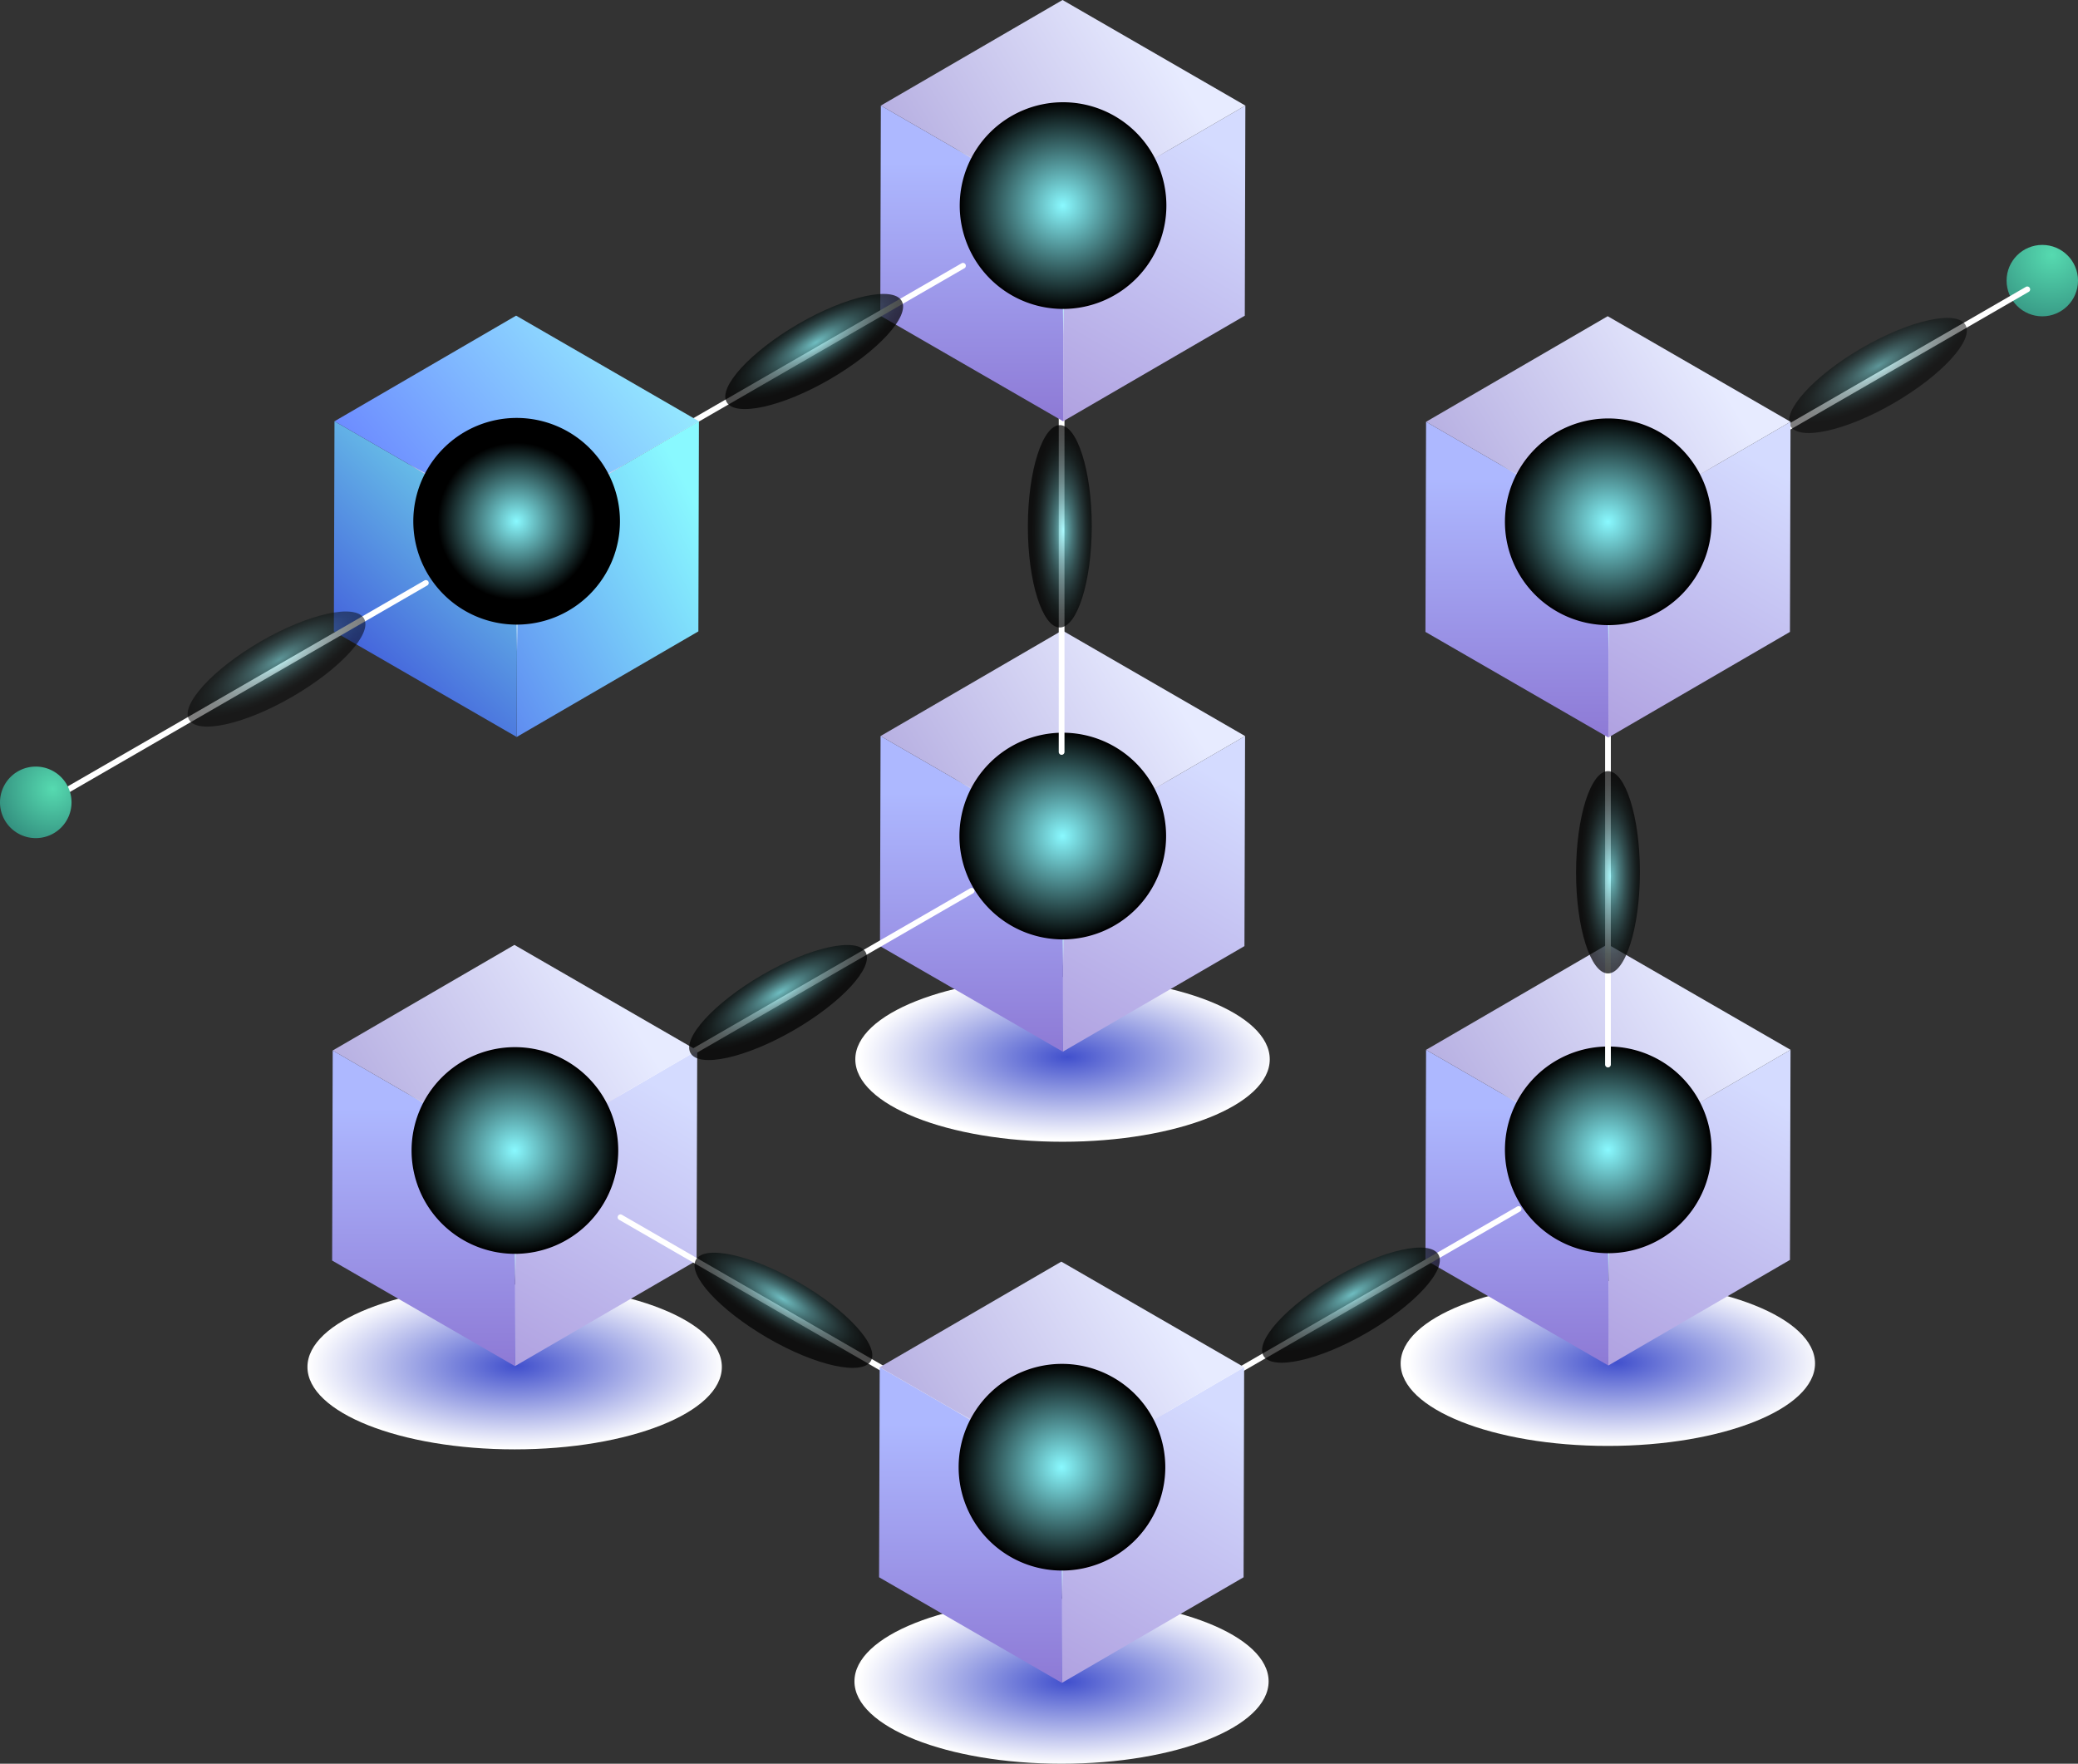 <svg xmlns="http://www.w3.org/2000/svg" xmlns:xlink="http://www.w3.org/1999/xlink" viewBox="0 0 362 307.22"><rect x="0" y="0" width="362" height="307.22" fill="#333333" stroke="none"/><defs><style>.cls-1{isolation:isolate;}.cls-2,.cls-3,.cls-4,.cls-5{mix-blend-mode:multiply;}.cls-2{fill:url(#radial-gradient);}.cls-3{fill:url(#radial-gradient-2);}.cls-4{fill:url(#radial-gradient-3);}.cls-5{fill:url(#radial-gradient-4);}.cls-6{fill:url(#linear-gradient);}.cls-7{fill:url(#linear-gradient-2);}.cls-8{fill:url(#linear-gradient-3);}.cls-9{fill:url(#radial-gradient-5);}.cls-10,.cls-16,.cls-21,.cls-26,.cls-28,.cls-34,.cls-39,.cls-44,.cls-45,.cls-46,.cls-47,.cls-48,.cls-49,.cls-50,.cls-51{mix-blend-mode:screen;}.cls-10{fill:url(#radial-gradient-6);}.cls-11{fill:#fff;}.cls-12{fill:url(#linear-gradient-4);}.cls-13{fill:url(#linear-gradient-5);}.cls-14{fill:url(#linear-gradient-6);}.cls-15{fill:url(#radial-gradient-7);}.cls-16{fill:url(#radial-gradient-8);}.cls-17{fill:url(#linear-gradient-7);}.cls-18{fill:url(#linear-gradient-8);}.cls-19{fill:url(#linear-gradient-9);}.cls-20{fill:url(#radial-gradient-9);}.cls-21{fill:url(#radial-gradient-10);}.cls-22{fill:url(#linear-gradient-10);}.cls-23{fill:url(#linear-gradient-11);}.cls-24{fill:url(#linear-gradient-12);}.cls-25{fill:url(#radial-gradient-11);}.cls-26{fill:url(#radial-gradient-12);}.cls-27{fill:url(#radial-gradient-13);}.cls-28,.cls-45{opacity:0.5;}.cls-28{fill:url(#radial-gradient-14);}.cls-29{fill:url(#radial-gradient-15);}.cls-30{fill:url(#linear-gradient-13);}.cls-31{fill:url(#linear-gradient-14);}.cls-32{fill:url(#linear-gradient-15);}.cls-33{fill:url(#radial-gradient-16);}.cls-34{fill:url(#radial-gradient-17);}.cls-35{fill:url(#linear-gradient-16);}.cls-36{fill:url(#linear-gradient-17);}.cls-37{fill:url(#linear-gradient-18);}.cls-38{fill:url(#radial-gradient-18);}.cls-39{fill:url(#radial-gradient-19);}.cls-40{fill:url(#linear-gradient-19);}.cls-41{fill:url(#linear-gradient-20);}.cls-42{fill:url(#linear-gradient-21);}.cls-43{fill:url(#radial-gradient-20);}.cls-44{fill:url(#radial-gradient-21);}.cls-45{fill:url(#radial-gradient-22);}.cls-46,.cls-47,.cls-48,.cls-49,.cls-50,.cls-51{opacity:0.7;}.cls-46{fill:url(#radial-gradient-23);}.cls-47{fill:url(#radial-gradient-24);}.cls-48{fill:url(#radial-gradient-25);}.cls-49{fill:url(#radial-gradient-26);}.cls-50{fill:url(#radial-gradient-27);}.cls-51{fill:url(#radial-gradient-28);}</style><radialGradient id="radial-gradient" cx="194.17" cy="-297.51" r="49.75" gradientTransform="translate(44.21 270.39) scale(0.73 0.29)" gradientUnits="userSpaceOnUse"><stop offset="0" stop-color="#4150cd"/><stop offset="1" stop-color="#fff"/></radialGradient><radialGradient id="radial-gradient-2" cx="325.13" cy="-113.96" r="49.76" xlink:href="#radial-gradient"/><radialGradient id="radial-gradient-3" cx="193.96" cy="77.88" r="49.75" xlink:href="#radial-gradient"/><radialGradient id="radial-gradient-4" cx="62.64" cy="-111.86" r="49.75" xlink:href="#radial-gradient"/><linearGradient id="linear-gradient" x1="212.7" y1="135.78" x2="166.9" y2="213.9" gradientUnits="userSpaceOnUse"><stop offset="0" stop-color="#d4dbff"/><stop offset="1" stop-color="#987bcc"/></linearGradient><linearGradient id="linear-gradient-2" x1="169.28" y1="138.13" x2="169.28" y2="239.59" gradientUnits="userSpaceOnUse"><stop offset="0" stop-color="#adb8ff"/><stop offset="1" stop-color="#662ba1"/></linearGradient><linearGradient id="linear-gradient-3" x1="202.41" y1="117.72" x2="152.13" y2="148.25" gradientUnits="userSpaceOnUse"><stop offset="0" stop-color="#e7ebff"/><stop offset="1" stop-color="#aca2db"/></linearGradient><radialGradient id="radial-gradient-5" cx="185.12" cy="151.95" r="17.66" gradientUnits="userSpaceOnUse"><stop offset="0" stop-color="#89f9ff"/><stop offset="1" stop-color="#d7d7f5"/></radialGradient><radialGradient id="radial-gradient-6" cx="185.1" cy="145.63" r="17.96" gradientUnits="userSpaceOnUse"><stop offset="0" stop-color="#89f9ff"/><stop offset="1"/></radialGradient><linearGradient id="linear-gradient-4" x1="117.26" y1="190.56" x2="71.46" y2="268.67" xlink:href="#linear-gradient"/><linearGradient id="linear-gradient-5" x1="73.83" y1="192.9" x2="73.83" y2="294.36" xlink:href="#linear-gradient-2"/><linearGradient id="linear-gradient-6" x1="106.97" y1="172.5" x2="56.69" y2="203.03" xlink:href="#linear-gradient-3"/><radialGradient id="radial-gradient-7" cx="89.68" cy="206.72" r="17.66" xlink:href="#radial-gradient-5"/><radialGradient id="radial-gradient-8" cx="89.66" cy="200.4" r="17.96" xlink:href="#radial-gradient-6"/><linearGradient id="linear-gradient-7" x1="212.75" y1="25.97" x2="166.96" y2="104.09" xlink:href="#linear-gradient"/><linearGradient id="linear-gradient-8" x1="169.33" y1="28.31" x2="169.33" y2="129.78" xlink:href="#linear-gradient-2"/><linearGradient id="linear-gradient-9" x1="202.46" y1="7.91" x2="152.18" y2="38.44" xlink:href="#linear-gradient-3"/><radialGradient id="radial-gradient-9" cx="185.17" cy="42.13" r="17.66" xlink:href="#radial-gradient-5"/><radialGradient id="radial-gradient-10" cx="185.15" cy="35.81" r="17.96" xlink:href="#radial-gradient-6"/><linearGradient id="linear-gradient-10" x1="123.42" y1="91.5" x2="65.11" y2="122.67" gradientUnits="userSpaceOnUse"><stop offset="0" stop-color="#89f9ff"/><stop offset="1" stop-color="#4e60eb"/></linearGradient><linearGradient id="linear-gradient-11" x1="93.52" y1="80.21" x2="57.12" y2="119.02" gradientUnits="userSpaceOnUse"><stop offset="0" stop-color="#77e7ed"/><stop offset="1" stop-color="#3c4ed9"/></linearGradient><linearGradient id="linear-gradient-12" x1="117.7" y1="50.19" x2="62.01" y2="96.84" gradientUnits="userSpaceOnUse"><stop offset="0" stop-color="#9effff"/><stop offset="1" stop-color="#6375ff"/></linearGradient><radialGradient id="radial-gradient-11" cx="89.99" cy="97.11" r="17.66" xlink:href="#radial-gradient-5"/><radialGradient id="radial-gradient-12" cx="89.96" cy="90.8" r="13.69" xlink:href="#radial-gradient-6"/><radialGradient id="radial-gradient-13" cx="357.46" cy="44.38" r="15.55" gradientUnits="userSpaceOnUse"><stop offset="0" stop-color="#56dab0"/><stop offset="1" stop-color="#2d8276"/></radialGradient><radialGradient id="radial-gradient-14" cx="-129.51" cy="690.45" r="4.4" gradientTransform="matrix(3.48, -2.01, 0.63, 1.09, 342.99, -949.2)" gradientUnits="userSpaceOnUse"><stop offset="0" stop-color="#89f9ff"/><stop offset="0.14" stop-color="#6dc6ca"/><stop offset="0.31" stop-color="#4c8a8e"/><stop offset="0.48" stop-color="#31595b"/><stop offset="0.64" stop-color="#1c3234"/><stop offset="0.78" stop-color="#0c1717"/><stop offset="0.91" stop-color="#030606"/><stop offset="1"/></radialGradient><radialGradient id="radial-gradient-15" cx="9.18" cy="137.39" r="12" xlink:href="#radial-gradient-13"/><linearGradient id="linear-gradient-13" x1="307.72" y1="190.44" x2="261.93" y2="268.56" xlink:href="#linear-gradient"/><linearGradient id="linear-gradient-14" x1="264.3" y1="192.79" x2="264.3" y2="294.25" xlink:href="#linear-gradient-2"/><linearGradient id="linear-gradient-15" x1="297.44" y1="172.38" x2="247.15" y2="202.91" xlink:href="#linear-gradient-3"/><radialGradient id="radial-gradient-16" cx="280.15" cy="206.61" r="17.66" xlink:href="#radial-gradient-5"/><radialGradient id="radial-gradient-17" cx="280.12" cy="200.29" r="17.96" xlink:href="#radial-gradient-6"/><linearGradient id="linear-gradient-16" x1="307.72" y1="81.05" x2="261.93" y2="159.17" xlink:href="#linear-gradient"/><linearGradient id="linear-gradient-17" x1="264.3" y1="83.39" x2="264.3" y2="184.86" xlink:href="#linear-gradient-2"/><linearGradient id="linear-gradient-18" x1="297.44" y1="62.99" x2="247.15" y2="93.52" xlink:href="#linear-gradient-3"/><radialGradient id="radial-gradient-18" cx="280.15" cy="97.21" r="17.66" xlink:href="#radial-gradient-5"/><radialGradient id="radial-gradient-19" cx="280.12" cy="90.89" r="17.96" xlink:href="#radial-gradient-6"/><linearGradient id="linear-gradient-19" x1="212.54" y1="245.72" x2="166.75" y2="323.84" xlink:href="#linear-gradient"/><linearGradient id="linear-gradient-20" x1="169.12" y1="248.07" x2="169.12" y2="349.53" xlink:href="#linear-gradient-2"/><linearGradient id="linear-gradient-21" x1="202.25" y1="227.67" x2="151.97" y2="258.2" xlink:href="#linear-gradient-3"/><radialGradient id="radial-gradient-20" cx="184.97" cy="261.89" r="17.66" xlink:href="#radial-gradient-5"/><radialGradient id="radial-gradient-21" cx="184.94" cy="255.57" r="17.96" xlink:href="#radial-gradient-6"/><radialGradient id="radial-gradient-22" cx="-195.92" cy="614.96" r="4.4" xlink:href="#radial-gradient-14"/><radialGradient id="radial-gradient-23" cx="-169.4" cy="765.25" r="4.4" xlink:href="#radial-gradient-14"/><radialGradient id="radial-gradient-24" cx="-168.89" cy="614.11" r="4.4" xlink:href="#radial-gradient-14"/><radialGradient id="radial-gradient-25" cx="-231.7" cy="441.87" r="4.4" gradientTransform="translate(837.41 1084.08) rotate(90) scale(4.02 1.26)" xlink:href="#radial-gradient-14"/><radialGradient id="radial-gradient-26" cx="-246.68" cy="517.59" r="4.4" gradientTransform="translate(837.41 1084.08) rotate(90) scale(4.02 1.26)" xlink:href="#radial-gradient-14"/><radialGradient id="radial-gradient-27" cx="-149.19" cy="803.29" r="4.4" gradientTransform="matrix(-3.48, -2.01, -0.63, 1.09, 123.21, -949.2)" xlink:href="#radial-gradient-14"/><radialGradient id="radial-gradient-28" cx="-184.33" cy="689.48" r="4.4" xlink:href="#radial-gradient-14"/></defs><g class="cls-1"><g id="Layer_2" data-name="Layer 2"><g id="Shadow"><path class="cls-2" d="M149,184.52c0,7.94,16.16,14.36,36.1,14.36s36.1-6.42,36.1-14.36S205,170.17,185.1,170.17,149,176.6,149,184.52Z"/><path class="cls-3" d="M244,237.5c0,7.93,16.16,14.36,36.09,14.36s36.1-6.43,36.1-14.36-16.17-14.36-36.1-14.36S244,229.58,244,237.5Z"/><path class="cls-4" d="M148.85,292.87c0,7.93,16.16,14.35,36.09,14.35S221,300.8,221,292.87s-16.16-14.36-36.1-14.36S148.85,284.93,148.85,292.87Z"/><path class="cls-5" d="M53.56,238.11c0,7.93,16.16,14.35,36.1,14.35s36.09-6.42,36.09-14.35-16.16-14.36-36.09-14.36S53.56,230.17,53.56,238.11Z"/></g><g id="Blocks"><g class="cls-1"><polygon class="cls-6" points="216.9 128.21 216.79 164.8 185.15 183.19 185.25 146.59 216.9 128.21"/><polygon class="cls-7" points="185.25 146.59 185.15 183.19 153.3 164.8 153.4 128.21 185.25 146.59"/><polygon class="cls-8" points="216.9 128.21 185.25 146.59 153.4 128.21 185.05 109.81 216.9 128.21"/></g><polygon class="cls-9" points="185.25 146.08 166.23 135.61 184.8 146.85 185.19 168.28 185.19 168.28 185.7 146.85 204.01 135.69 185.25 146.08"/><path class="cls-10" d="M167.14,145.63a18,18,0,1,0,18-18A18,18,0,0,0,167.14,145.63Z"/><path class="cls-11" d="M184.94,131.48a.5.5,0,0,1-.5-.5V53.12a.51.51,0,0,1,.5-.5.5.5,0,0,1,.5.5V131A.5.5,0,0,1,184.94,131.48Z"/><path class="cls-11" d="M101.84,194.6a.5.5,0,0,1-.25-.93L169,154.74a.5.5,0,0,1,.5.87l-67.44,38.93A.51.51,0,0,1,101.84,194.6Z"/><g class="cls-1"><polygon class="cls-12" points="121.46 182.98 121.35 219.57 89.71 237.96 89.81 201.37 121.46 182.98"/><polygon class="cls-13" points="89.81 201.37 89.71 237.96 57.86 219.57 57.96 182.98 89.81 201.37"/><polygon class="cls-14" points="121.46 182.98 89.81 201.37 57.96 182.98 89.61 164.59 121.46 182.98"/></g><polygon class="cls-15" points="89.81 200.85 70.79 190.39 89.36 201.63 89.75 223.05 89.75 223.05 90.26 201.63 108.57 190.47 89.81 200.85"/><path class="cls-16" d="M71.7,200.4a18,18,0,1,0,18-18A18,18,0,0,0,71.7,200.4Z"/><path class="cls-11" d="M175.57,251.49a.45.45,0,0,1-.25-.07l-67.43-38.93a.5.5,0,1,1,.5-.86l67.43,38.92a.51.51,0,0,1,.18.69A.5.5,0,0,1,175.57,251.49Z"/><g class="cls-1"><polygon class="cls-17" points="216.95 18.39 216.85 54.99 185.2 73.38 185.31 36.78 216.95 18.39"/><polygon class="cls-18" points="185.31 36.78 185.2 73.38 153.35 54.99 153.45 18.39 185.31 36.78"/><polygon class="cls-19" points="216.95 18.39 185.31 36.78 153.45 18.39 185.1 0 216.95 18.39"/></g><polygon class="cls-20" points="185.3 36.26 166.28 25.8 184.85 37.04 185.24 58.46 185.24 58.46 185.75 37.04 204.06 25.88 185.3 36.26"/><path class="cls-21" d="M167.19,35.81a18,18,0,1,0,18-18A18,18,0,0,0,167.19,35.81Z"/><path class="cls-11" d="M100.37,85.7a.5.5,0,0,1-.25-.93l67.43-38.93a.5.5,0,0,1,.5.86L100.62,85.63A.45.45,0,0,1,100.37,85.7Z"/><g class="cls-1"><polygon class="cls-22" points="121.76 73.38 121.66 109.98 90.01 128.37 90.12 91.77 121.76 73.38"/><polygon class="cls-23" points="90.12 91.77 90.01 128.37 58.16 109.98 58.27 73.38 90.12 91.77"/><polygon class="cls-24" points="121.76 73.38 90.12 91.77 58.27 73.38 89.91 54.98 121.76 73.38"/></g><polygon class="cls-25" points="90.12 91.25 71.09 80.78 89.67 92.02 90.06 113.45 90.06 113.45 90.56 92.02 108.88 80.86 90.12 91.25"/><path class="cls-26" d="M72,90.8a18,18,0,1,0,18-18A18,18,0,0,0,72,90.8Z"/><path class="cls-11" d="M6.71,141a.5.5,0,0,1-.43-.25.51.51,0,0,1,.18-.69l67.43-38.92a.5.5,0,1,1,.5.86L7,140.94A.45.45,0,0,1,6.71,141Z"/><circle class="cls-27" cx="355.78" cy="48.88" r="6.22"/><path class="cls-11" d="M285.69,89.88a.5.5,0,0,1-.44-.25.51.51,0,0,1,.18-.69L352.87,50a.5.5,0,1,1,.5.86L285.93,89.81A.42.42,0,0,1,285.69,89.88Z"/><path class="cls-28" d="M311.91,74.22c1.51,2.61,9.61.87,18-4s14-11,12.48-13.63-9.61-.86-18,4S310.4,71.63,311.91,74.22Z"/><path class="cls-29" d="M0,139.75a6.23,6.23,0,1,0,6.22-6.22A6.23,6.23,0,0,0,0,139.75Z"/><g class="cls-1"><polygon class="cls-30" points="311.92 182.86 311.82 219.46 280.18 237.85 280.28 201.25 311.92 182.86"/><polygon class="cls-31" points="280.28 201.25 280.18 237.85 248.32 219.46 248.43 182.87 280.28 201.25"/><polygon class="cls-32" points="311.92 182.86 280.28 201.25 248.43 182.87 280.07 164.48 311.92 182.86"/></g><polygon class="cls-33" points="280.28 200.74 261.26 190.27 279.83 201.51 280.22 222.94 280.22 222.94 280.73 201.51 299.04 190.35 280.28 200.74"/><path class="cls-34" d="M262.17,200.29a18,18,0,1,0,17.95-18A18,18,0,0,0,262.17,200.29Z"/><path class="cls-11" d="M280.12,185.93a.5.5,0,0,1-.5-.5V107.57a.51.51,0,0,1,.5-.5.5.5,0,0,1,.5.5v77.86A.5.5,0,0,1,280.12,185.93Z"/><g class="cls-1"><polygon class="cls-35" points="311.92 73.47 311.82 110.07 280.18 128.46 280.28 91.86 311.92 73.47"/><polygon class="cls-36" points="280.28 91.86 280.18 128.46 248.32 110.07 248.43 73.47 280.28 91.86"/><polygon class="cls-37" points="311.92 73.47 280.28 91.86 248.43 73.47 280.07 55.08 311.92 73.47"/></g><polygon class="cls-38" points="280.28 91.34 261.26 80.88 279.83 92.12 280.22 113.54 280.22 113.54 280.73 92.12 299.04 80.96 280.28 91.34"/><path class="cls-39" d="M262.17,90.89a18,18,0,1,0,17.95-18A18,18,0,0,0,262.17,90.89Z"/><path class="cls-11" d="M197.15,250a.5.5,0,0,1-.25-.93l67.44-38.93a.5.5,0,0,1,.5.86L197.4,249.9A.45.45,0,0,1,197.15,250Z"/><g class="cls-1"><polygon class="cls-40" points="216.74 238.15 216.64 274.74 184.99 293.13 185.1 256.54 216.74 238.15"/><polygon class="cls-41" points="185.1 256.54 184.99 293.13 153.14 274.74 153.25 238.15 185.1 256.54"/><polygon class="cls-42" points="216.74 238.15 185.1 256.54 153.25 238.15 184.89 219.76 216.74 238.15"/></g><polygon class="cls-43" points="185.1 256.02 166.07 245.55 184.65 256.79 185.04 278.22 185.04 278.22 185.54 256.79 203.85 245.63 185.1 256.02"/><path class="cls-44" d="M167,255.57a18,18,0,1,0,18-18A18,18,0,0,0,167,255.57Z"/></g><g id="Glow"><path class="cls-45" d="M32.93,125.36c1.51,2.6,9.61.87,18-4s14-11,12.48-13.63-9.6-.86-18,4S31.43,122.76,32.93,125.36Z"/><path class="cls-46" d="M220.1,236.16c1.51,2.61,9.61.86,18-4s14-11,12.48-13.63-9.6-.87-18,4S218.6,233.55,220.1,236.16Z"/><path class="cls-47" d="M126.59,70.05c1.51,2.6,9.62.87,18-4s14-11,12.49-13.63-9.62-.87-18,4S125.09,67.45,126.59,70.05Z"/><path class="cls-48" d="M280.13,134.32c-3,0-5.56,7.9-5.57,17.63s2.55,17.61,5.56,17.61,5.55-7.88,5.56-17.6S283.13,134.32,280.13,134.32Z"/><path class="cls-49" d="M184.64,74.05c-3,0-5.57,7.89-5.58,17.62s2.55,17.63,5.56,17.63,5.56-7.9,5.57-17.62S187.63,74.05,184.64,74.05Z"/><path class="cls-50" d="M151.72,237.05c-1.51,2.62-9.61.88-18-4s-14-11-12.48-13.63,9.61-.86,18,4S153.22,234.46,151.72,237.05Z"/><path class="cls-51" d="M120.3,183.44c1.51,2.61,9.61.86,18-4s14-11,12.48-13.62-9.61-.87-18,4S118.8,180.84,120.3,183.44Z"/></g></g></g></svg>